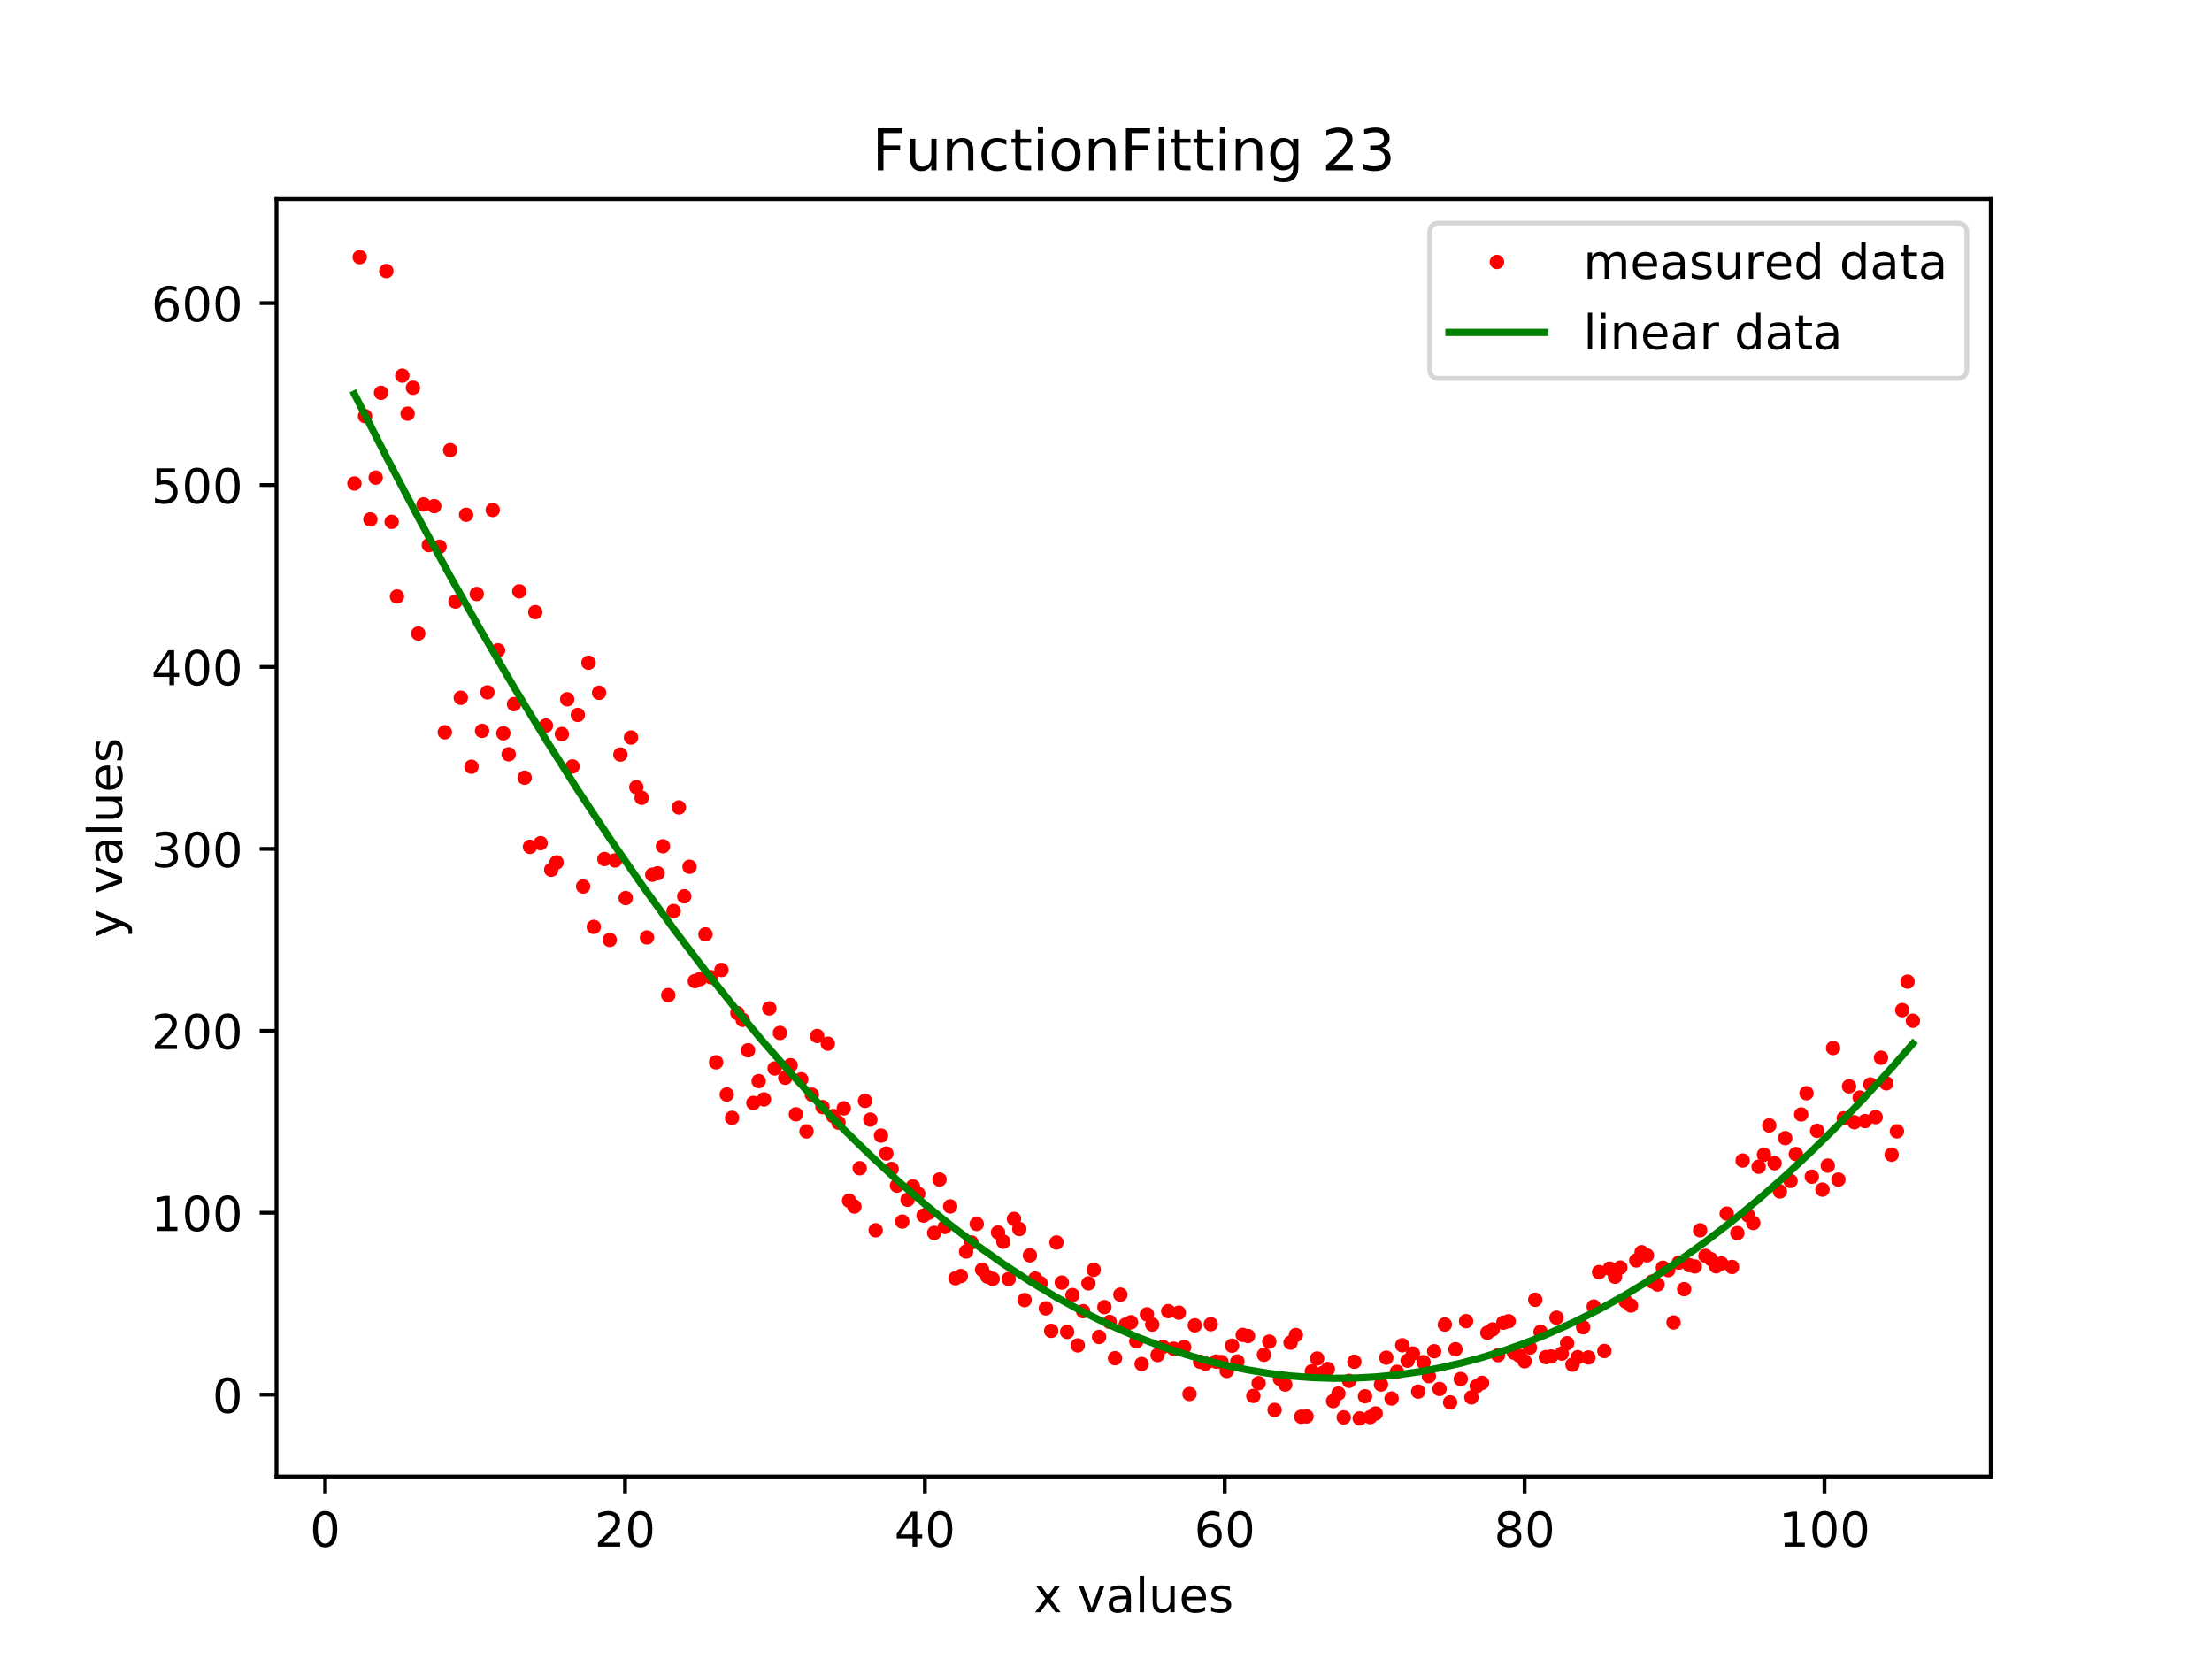<?xml version="1.0" encoding="utf-8" standalone="no"?>
<!DOCTYPE svg PUBLIC "-//W3C//DTD SVG 1.1//EN"
  "http://www.w3.org/Graphics/SVG/1.1/DTD/svg11.dtd">
<!-- Created with matplotlib (https://matplotlib.org/) -->
<svg height="345.6pt" version="1.1" viewBox="0 0 460.8 345.6" width="460.8pt" xmlns="http://www.w3.org/2000/svg" xmlns:xlink="http://www.w3.org/1999/xlink">
 <defs>
  <style type="text/css">
*{stroke-linecap:butt;stroke-linejoin:round;}
  </style>
 </defs>
 <g id="figure_1">
  <g id="patch_1">
   <path d="M 0 345.6 
L 460.8 345.6 
L 460.8 0 
L 0 0 
z
" style="fill:#ffffff;"/>
  </g>
  <g id="axes_1">
   <g id="patch_2">
    <path d="M 57.6 307.584 
L 414.72 307.584 
L 414.72 41.472 
L 57.6 41.472 
z
" style="fill:#ffffff;"/>
   </g>
   <g id="matplotlib.axis_1">
    <g id="xtick_1">
     <g id="line2d_1">
      <defs>
       <path d="M 0 0 
L 0 3.5 
" id="mcb9272c4cd" style="stroke:#000000;stroke-width:0.8;"/>
      </defs>
      <g>
       <use style="stroke:#000000;stroke-width:0.8;" x="67.736" xlink:href="#mcb9272c4cd" y="307.584"/>
      </g>
     </g>
     <g id="text_1">
      <!-- 0 -->
      <defs>
       <path d="M 31.781 66.406 
Q 24.172 66.406 20.328 58.906 
Q 16.5 51.422 16.5 36.375 
Q 16.5 21.391 20.328 13.891 
Q 24.172 6.391 31.781 6.391 
Q 39.453 6.391 43.281 13.891 
Q 47.125 21.391 47.125 36.375 
Q 47.125 51.422 43.281 58.906 
Q 39.453 66.406 31.781 66.406 
z
M 31.781 74.219 
Q 44.047 74.219 50.516 64.516 
Q 56.984 54.828 56.984 36.375 
Q 56.984 17.969 50.516 8.266 
Q 44.047 -1.422 31.781 -1.422 
Q 19.531 -1.422 13.062 8.266 
Q 6.594 17.969 6.594 36.375 
Q 6.594 54.828 13.062 64.516 
Q 19.531 74.219 31.781 74.219 
z
" id="DejaVuSans-48"/>
      </defs>
      <g transform="translate(64.555 322.182)scale(0.1 -0.1)">
       <use xlink:href="#DejaVuSans-48"/>
      </g>
     </g>
    </g>
    <g id="xtick_2">
     <g id="line2d_2">
      <g>
       <use style="stroke:#000000;stroke-width:0.8;" x="130.204" xlink:href="#mcb9272c4cd" y="307.584"/>
      </g>
     </g>
     <g id="text_2">
      <!-- 20 -->
      <defs>
       <path d="M 19.188 8.297 
L 53.609 8.297 
L 53.609 0 
L 7.328 0 
L 7.328 8.297 
Q 12.938 14.109 22.625 23.891 
Q 32.328 33.688 34.812 36.531 
Q 39.547 41.844 41.422 45.531 
Q 43.312 49.219 43.312 52.781 
Q 43.312 58.594 39.234 62.25 
Q 35.156 65.922 28.609 65.922 
Q 23.969 65.922 18.812 64.312 
Q 13.672 62.703 7.812 59.422 
L 7.812 69.391 
Q 13.766 71.781 18.938 73 
Q 24.125 74.219 28.422 74.219 
Q 39.75 74.219 46.484 68.547 
Q 53.219 62.891 53.219 53.422 
Q 53.219 48.922 51.531 44.891 
Q 49.859 40.875 45.406 35.406 
Q 44.188 33.984 37.641 27.219 
Q 31.109 20.453 19.188 8.297 
z
" id="DejaVuSans-50"/>
      </defs>
      <g transform="translate(123.841 322.182)scale(0.1 -0.1)">
       <use xlink:href="#DejaVuSans-50"/>
       <use x="63.623" xlink:href="#DejaVuSans-48"/>
      </g>
     </g>
    </g>
    <g id="xtick_3">
     <g id="line2d_3">
      <g>
       <use style="stroke:#000000;stroke-width:0.8;" x="192.671" xlink:href="#mcb9272c4cd" y="307.584"/>
      </g>
     </g>
     <g id="text_3">
      <!-- 40 -->
      <defs>
       <path d="M 37.797 64.312 
L 12.891 25.391 
L 37.797 25.391 
z
M 35.203 72.906 
L 47.609 72.906 
L 47.609 25.391 
L 58.016 25.391 
L 58.016 17.188 
L 47.609 17.188 
L 47.609 0 
L 37.797 0 
L 37.797 17.188 
L 4.891 17.188 
L 4.891 26.703 
z
" id="DejaVuSans-52"/>
      </defs>
      <g transform="translate(186.309 322.182)scale(0.1 -0.1)">
       <use xlink:href="#DejaVuSans-52"/>
       <use x="63.623" xlink:href="#DejaVuSans-48"/>
      </g>
     </g>
    </g>
    <g id="xtick_4">
     <g id="line2d_4">
      <g>
       <use style="stroke:#000000;stroke-width:0.8;" x="255.138" xlink:href="#mcb9272c4cd" y="307.584"/>
      </g>
     </g>
     <g id="text_4">
      <!-- 60 -->
      <defs>
       <path d="M 33.016 40.375 
Q 26.375 40.375 22.484 35.828 
Q 18.609 31.297 18.609 23.391 
Q 18.609 15.531 22.484 10.953 
Q 26.375 6.391 33.016 6.391 
Q 39.656 6.391 43.531 10.953 
Q 47.406 15.531 47.406 23.391 
Q 47.406 31.297 43.531 35.828 
Q 39.656 40.375 33.016 40.375 
z
M 52.594 71.297 
L 52.594 62.312 
Q 48.875 64.062 45.094 64.984 
Q 41.312 65.922 37.594 65.922 
Q 27.828 65.922 22.672 59.328 
Q 17.531 52.734 16.797 39.406 
Q 19.672 43.656 24.016 45.922 
Q 28.375 48.188 33.594 48.188 
Q 44.578 48.188 50.953 41.516 
Q 57.328 34.859 57.328 23.391 
Q 57.328 12.156 50.688 5.359 
Q 44.047 -1.422 33.016 -1.422 
Q 20.359 -1.422 13.672 8.266 
Q 6.984 17.969 6.984 36.375 
Q 6.984 53.656 15.188 63.938 
Q 23.391 74.219 37.203 74.219 
Q 40.922 74.219 44.703 73.484 
Q 48.484 72.75 52.594 71.297 
z
" id="DejaVuSans-54"/>
      </defs>
      <g transform="translate(248.776 322.182)scale(0.1 -0.1)">
       <use xlink:href="#DejaVuSans-54"/>
       <use x="63.623" xlink:href="#DejaVuSans-48"/>
      </g>
     </g>
    </g>
    <g id="xtick_5">
     <g id="line2d_5">
      <g>
       <use style="stroke:#000000;stroke-width:0.8;" x="317.606" xlink:href="#mcb9272c4cd" y="307.584"/>
      </g>
     </g>
     <g id="text_5">
      <!-- 80 -->
      <defs>
       <path d="M 31.781 34.625 
Q 24.75 34.625 20.719 30.859 
Q 16.703 27.094 16.703 20.516 
Q 16.703 13.922 20.719 10.156 
Q 24.75 6.391 31.781 6.391 
Q 38.812 6.391 42.859 10.172 
Q 46.922 13.969 46.922 20.516 
Q 46.922 27.094 42.891 30.859 
Q 38.875 34.625 31.781 34.625 
z
M 21.922 38.812 
Q 15.578 40.375 12.031 44.719 
Q 8.5 49.078 8.5 55.328 
Q 8.5 64.062 14.719 69.141 
Q 20.953 74.219 31.781 74.219 
Q 42.672 74.219 48.875 69.141 
Q 55.078 64.062 55.078 55.328 
Q 55.078 49.078 51.531 44.719 
Q 48 40.375 41.703 38.812 
Q 48.828 37.156 52.797 32.312 
Q 56.781 27.484 56.781 20.516 
Q 56.781 9.906 50.312 4.234 
Q 43.844 -1.422 31.781 -1.422 
Q 19.734 -1.422 13.25 4.234 
Q 6.781 9.906 6.781 20.516 
Q 6.781 27.484 10.781 32.312 
Q 14.797 37.156 21.922 38.812 
z
M 18.312 54.391 
Q 18.312 48.734 21.844 45.562 
Q 25.391 42.391 31.781 42.391 
Q 38.141 42.391 41.719 45.562 
Q 45.312 48.734 45.312 54.391 
Q 45.312 60.062 41.719 63.234 
Q 38.141 66.406 31.781 66.406 
Q 25.391 66.406 21.844 63.234 
Q 18.312 60.062 18.312 54.391 
z
" id="DejaVuSans-56"/>
      </defs>
      <g transform="translate(311.243 322.182)scale(0.1 -0.1)">
       <use xlink:href="#DejaVuSans-56"/>
       <use x="63.623" xlink:href="#DejaVuSans-48"/>
      </g>
     </g>
    </g>
    <g id="xtick_6">
     <g id="line2d_6">
      <g>
       <use style="stroke:#000000;stroke-width:0.8;" x="380.073" xlink:href="#mcb9272c4cd" y="307.584"/>
      </g>
     </g>
     <g id="text_6">
      <!-- 100 -->
      <defs>
       <path d="M 12.406 8.297 
L 28.516 8.297 
L 28.516 63.922 
L 10.984 60.406 
L 10.984 69.391 
L 28.422 72.906 
L 38.281 72.906 
L 38.281 8.297 
L 54.391 8.297 
L 54.391 0 
L 12.406 0 
z
" id="DejaVuSans-49"/>
      </defs>
      <g transform="translate(370.53 322.182)scale(0.1 -0.1)">
       <use xlink:href="#DejaVuSans-49"/>
       <use x="63.623" xlink:href="#DejaVuSans-48"/>
       <use x="127.246" xlink:href="#DejaVuSans-48"/>
      </g>
     </g>
    </g>
    <g id="text_7">
     <!-- x values -->
     <defs>
      <path d="M 54.891 54.688 
L 35.109 28.078 
L 55.906 0 
L 45.312 0 
L 29.391 21.484 
L 13.484 0 
L 2.875 0 
L 24.125 28.609 
L 4.688 54.688 
L 15.281 54.688 
L 29.781 35.203 
L 44.281 54.688 
z
" id="DejaVuSans-120"/>
      <path id="DejaVuSans-32"/>
      <path d="M 2.984 54.688 
L 12.5 54.688 
L 29.594 8.797 
L 46.688 54.688 
L 56.203 54.688 
L 35.688 0 
L 23.484 0 
z
" id="DejaVuSans-118"/>
      <path d="M 34.281 27.484 
Q 23.391 27.484 19.188 25 
Q 14.984 22.516 14.984 16.5 
Q 14.984 11.719 18.141 8.906 
Q 21.297 6.109 26.703 6.109 
Q 34.188 6.109 38.703 11.406 
Q 43.219 16.703 43.219 25.484 
L 43.219 27.484 
z
M 52.203 31.203 
L 52.203 0 
L 43.219 0 
L 43.219 8.297 
Q 40.141 3.328 35.547 0.953 
Q 30.953 -1.422 24.312 -1.422 
Q 15.922 -1.422 10.953 3.297 
Q 6 8.016 6 15.922 
Q 6 25.141 12.172 29.828 
Q 18.359 34.516 30.609 34.516 
L 43.219 34.516 
L 43.219 35.406 
Q 43.219 41.609 39.141 45 
Q 35.062 48.391 27.688 48.391 
Q 23 48.391 18.547 47.266 
Q 14.109 46.141 10.016 43.891 
L 10.016 52.203 
Q 14.938 54.109 19.578 55.047 
Q 24.219 56 28.609 56 
Q 40.484 56 46.344 49.844 
Q 52.203 43.703 52.203 31.203 
z
" id="DejaVuSans-97"/>
      <path d="M 9.422 75.984 
L 18.406 75.984 
L 18.406 0 
L 9.422 0 
z
" id="DejaVuSans-108"/>
      <path d="M 8.5 21.578 
L 8.5 54.688 
L 17.484 54.688 
L 17.484 21.922 
Q 17.484 14.156 20.5 10.266 
Q 23.531 6.391 29.594 6.391 
Q 36.859 6.391 41.078 11.031 
Q 45.312 15.672 45.312 23.688 
L 45.312 54.688 
L 54.297 54.688 
L 54.297 0 
L 45.312 0 
L 45.312 8.406 
Q 42.047 3.422 37.719 1 
Q 33.406 -1.422 27.688 -1.422 
Q 18.266 -1.422 13.375 4.438 
Q 8.5 10.297 8.5 21.578 
z
M 31.109 56 
z
" id="DejaVuSans-117"/>
      <path d="M 56.203 29.594 
L 56.203 25.203 
L 14.891 25.203 
Q 15.484 15.922 20.484 11.062 
Q 25.484 6.203 34.422 6.203 
Q 39.594 6.203 44.453 7.469 
Q 49.312 8.734 54.109 11.281 
L 54.109 2.781 
Q 49.266 0.734 44.188 -0.344 
Q 39.109 -1.422 33.891 -1.422 
Q 20.797 -1.422 13.156 6.188 
Q 5.516 13.812 5.516 26.812 
Q 5.516 40.234 12.766 48.109 
Q 20.016 56 32.328 56 
Q 43.359 56 49.781 48.891 
Q 56.203 41.797 56.203 29.594 
z
M 47.219 32.234 
Q 47.125 39.594 43.094 43.984 
Q 39.062 48.391 32.422 48.391 
Q 24.906 48.391 20.391 44.141 
Q 15.875 39.891 15.188 32.172 
z
" id="DejaVuSans-101"/>
      <path d="M 44.281 53.078 
L 44.281 44.578 
Q 40.484 46.531 36.375 47.5 
Q 32.281 48.484 27.875 48.484 
Q 21.188 48.484 17.844 46.438 
Q 14.5 44.391 14.5 40.281 
Q 14.5 37.156 16.891 35.375 
Q 19.281 33.594 26.516 31.984 
L 29.594 31.297 
Q 39.156 29.25 43.188 25.516 
Q 47.219 21.781 47.219 15.094 
Q 47.219 7.469 41.188 3.016 
Q 35.156 -1.422 24.609 -1.422 
Q 20.219 -1.422 15.453 -0.562 
Q 10.688 0.297 5.422 2 
L 5.422 11.281 
Q 10.406 8.688 15.234 7.391 
Q 20.062 6.109 24.812 6.109 
Q 31.156 6.109 34.562 8.281 
Q 37.984 10.453 37.984 14.406 
Q 37.984 18.062 35.516 20.016 
Q 33.062 21.969 24.703 23.781 
L 21.578 24.516 
Q 13.234 26.266 9.516 29.906 
Q 5.812 33.547 5.812 39.891 
Q 5.812 47.609 11.281 51.797 
Q 16.75 56 26.812 56 
Q 31.781 56 36.172 55.266 
Q 40.578 54.547 44.281 53.078 
z
" id="DejaVuSans-115"/>
     </defs>
     <g transform="translate(215.349 335.861)scale(0.1 -0.1)">
      <use xlink:href="#DejaVuSans-120"/>
      <use x="59.18" xlink:href="#DejaVuSans-32"/>
      <use x="90.967" xlink:href="#DejaVuSans-118"/>
      <use x="150.146" xlink:href="#DejaVuSans-97"/>
      <use x="211.426" xlink:href="#DejaVuSans-108"/>
      <use x="239.209" xlink:href="#DejaVuSans-117"/>
      <use x="302.588" xlink:href="#DejaVuSans-101"/>
      <use x="364.111" xlink:href="#DejaVuSans-115"/>
     </g>
    </g>
   </g>
   <g id="matplotlib.axis_2">
    <g id="ytick_1">
     <g id="line2d_7">
      <defs>
       <path d="M 0 0 
L -3.5 0 
" id="me1c6d7e534" style="stroke:#000000;stroke-width:0.8;"/>
      </defs>
      <g>
       <use style="stroke:#000000;stroke-width:0.8;" x="57.6" xlink:href="#me1c6d7e534" y="290.532"/>
      </g>
     </g>
     <g id="text_8">
      <!-- 0 -->
      <g transform="translate(44.237 294.331)scale(0.1 -0.1)">
       <use xlink:href="#DejaVuSans-48"/>
      </g>
     </g>
    </g>
    <g id="ytick_2">
     <g id="line2d_8">
      <g>
       <use style="stroke:#000000;stroke-width:0.8;" x="57.6" xlink:href="#me1c6d7e534" y="252.634"/>
      </g>
     </g>
     <g id="text_9">
      <!-- 100 -->
      <g transform="translate(31.512 256.433)scale(0.1 -0.1)">
       <use xlink:href="#DejaVuSans-49"/>
       <use x="63.623" xlink:href="#DejaVuSans-48"/>
       <use x="127.246" xlink:href="#DejaVuSans-48"/>
      </g>
     </g>
    </g>
    <g id="ytick_3">
     <g id="line2d_9">
      <g>
       <use style="stroke:#000000;stroke-width:0.8;" x="57.6" xlink:href="#me1c6d7e534" y="214.735"/>
      </g>
     </g>
     <g id="text_10">
      <!-- 200 -->
      <g transform="translate(31.512 218.534)scale(0.1 -0.1)">
       <use xlink:href="#DejaVuSans-50"/>
       <use x="63.623" xlink:href="#DejaVuSans-48"/>
       <use x="127.246" xlink:href="#DejaVuSans-48"/>
      </g>
     </g>
    </g>
    <g id="ytick_4">
     <g id="line2d_10">
      <g>
       <use style="stroke:#000000;stroke-width:0.8;" x="57.6" xlink:href="#me1c6d7e534" y="176.837"/>
      </g>
     </g>
     <g id="text_11">
      <!-- 300 -->
      <defs>
       <path d="M 40.578 39.312 
Q 47.656 37.797 51.625 33 
Q 55.609 28.219 55.609 21.188 
Q 55.609 10.406 48.188 4.484 
Q 40.766 -1.422 27.094 -1.422 
Q 22.516 -1.422 17.656 -0.516 
Q 12.797 0.391 7.625 2.203 
L 7.625 11.719 
Q 11.719 9.328 16.594 8.109 
Q 21.484 6.891 26.812 6.891 
Q 36.078 6.891 40.938 10.547 
Q 45.797 14.203 45.797 21.188 
Q 45.797 27.641 41.281 31.266 
Q 36.766 34.906 28.719 34.906 
L 20.219 34.906 
L 20.219 43.016 
L 29.109 43.016 
Q 36.375 43.016 40.234 45.922 
Q 44.094 48.828 44.094 54.297 
Q 44.094 59.906 40.109 62.906 
Q 36.141 65.922 28.719 65.922 
Q 24.656 65.922 20.016 65.031 
Q 15.375 64.156 9.812 62.312 
L 9.812 71.094 
Q 15.438 72.656 20.344 73.438 
Q 25.25 74.219 29.594 74.219 
Q 40.828 74.219 47.359 69.109 
Q 53.906 64.016 53.906 55.328 
Q 53.906 49.266 50.438 45.094 
Q 46.969 40.922 40.578 39.312 
z
" id="DejaVuSans-51"/>
      </defs>
      <g transform="translate(31.512 180.636)scale(0.1 -0.1)">
       <use xlink:href="#DejaVuSans-51"/>
       <use x="63.623" xlink:href="#DejaVuSans-48"/>
       <use x="127.246" xlink:href="#DejaVuSans-48"/>
      </g>
     </g>
    </g>
    <g id="ytick_5">
     <g id="line2d_11">
      <g>
       <use style="stroke:#000000;stroke-width:0.8;" x="57.6" xlink:href="#me1c6d7e534" y="138.939"/>
      </g>
     </g>
     <g id="text_12">
      <!-- 400 -->
      <g transform="translate(31.512 142.738)scale(0.1 -0.1)">
       <use xlink:href="#DejaVuSans-52"/>
       <use x="63.623" xlink:href="#DejaVuSans-48"/>
       <use x="127.246" xlink:href="#DejaVuSans-48"/>
      </g>
     </g>
    </g>
    <g id="ytick_6">
     <g id="line2d_12">
      <g>
       <use style="stroke:#000000;stroke-width:0.8;" x="57.6" xlink:href="#me1c6d7e534" y="101.04"/>
      </g>
     </g>
     <g id="text_13">
      <!-- 500 -->
      <defs>
       <path d="M 10.797 72.906 
L 49.516 72.906 
L 49.516 64.594 
L 19.828 64.594 
L 19.828 46.734 
Q 21.969 47.469 24.109 47.828 
Q 26.266 48.188 28.422 48.188 
Q 40.625 48.188 47.75 41.5 
Q 54.891 34.812 54.891 23.391 
Q 54.891 11.625 47.562 5.094 
Q 40.234 -1.422 26.906 -1.422 
Q 22.312 -1.422 17.547 -0.641 
Q 12.797 0.141 7.719 1.703 
L 7.719 11.625 
Q 12.109 9.234 16.797 8.062 
Q 21.484 6.891 26.703 6.891 
Q 35.156 6.891 40.078 11.328 
Q 45.016 15.766 45.016 23.391 
Q 45.016 31 40.078 35.438 
Q 35.156 39.891 26.703 39.891 
Q 22.75 39.891 18.812 39.016 
Q 14.891 38.141 10.797 36.281 
z
" id="DejaVuSans-53"/>
      </defs>
      <g transform="translate(31.512 104.84)scale(0.1 -0.1)">
       <use xlink:href="#DejaVuSans-53"/>
       <use x="63.623" xlink:href="#DejaVuSans-48"/>
       <use x="127.246" xlink:href="#DejaVuSans-48"/>
      </g>
     </g>
    </g>
    <g id="ytick_7">
     <g id="line2d_13">
      <g>
       <use style="stroke:#000000;stroke-width:0.8;" x="57.6" xlink:href="#me1c6d7e534" y="63.142"/>
      </g>
     </g>
     <g id="text_14">
      <!-- 600 -->
      <g transform="translate(31.512 66.941)scale(0.1 -0.1)">
       <use xlink:href="#DejaVuSans-54"/>
       <use x="63.623" xlink:href="#DejaVuSans-48"/>
       <use x="127.246" xlink:href="#DejaVuSans-48"/>
      </g>
     </g>
    </g>
    <g id="text_15">
     <!-- y values -->
     <defs>
      <path d="M 32.172 -5.078 
Q 28.375 -14.844 24.75 -17.812 
Q 21.141 -20.797 15.094 -20.797 
L 7.906 -20.797 
L 7.906 -13.281 
L 13.188 -13.281 
Q 16.891 -13.281 18.938 -11.516 
Q 21 -9.766 23.484 -3.219 
L 25.094 0.875 
L 2.984 54.688 
L 12.5 54.688 
L 29.594 11.922 
L 46.688 54.688 
L 56.203 54.688 
z
" id="DejaVuSans-121"/>
     </defs>
     <g transform="translate(25.433 195.339)rotate(-90)scale(0.1 -0.1)">
      <use xlink:href="#DejaVuSans-121"/>
      <use x="59.18" xlink:href="#DejaVuSans-32"/>
      <use x="90.967" xlink:href="#DejaVuSans-118"/>
      <use x="150.146" xlink:href="#DejaVuSans-97"/>
      <use x="211.426" xlink:href="#DejaVuSans-108"/>
      <use x="239.209" xlink:href="#DejaVuSans-117"/>
      <use x="302.588" xlink:href="#DejaVuSans-101"/>
      <use x="364.111" xlink:href="#DejaVuSans-115"/>
     </g>
    </g>
   </g>
   <g id="line2d_14">
    <defs>
     <path d="M 0 1 
C 0.265 1 0.52 0.895 0.707 0.707 
C 0.895 0.52 1 0.265 1 0 
C 1 -0.265 0.895 -0.52 0.707 -0.707 
C 0.52 -0.895 0.265 -1 0 -1 
C -0.265 -1 -0.52 -0.895 -0.707 -0.707 
C -0.895 -0.52 -1 -0.265 -1 0 
C -1 0.265 -0.895 0.52 -0.707 0.707 
C -0.52 0.895 -0.265 1 0 1 
z
" id="m1f29a9b563" style="stroke:#ff0000;"/>
    </defs>
    <g clip-path="url(#p9f357fd3cd)">
     <use style="fill:#ff0000;stroke:#ff0000;" x="73.833" xlink:href="#m1f29a9b563" y="100.72"/>
     <use style="fill:#ff0000;stroke:#ff0000;" x="74.941" xlink:href="#m1f29a9b563" y="53.568"/>
     <use style="fill:#ff0000;stroke:#ff0000;" x="76.049" xlink:href="#m1f29a9b563" y="86.687"/>
     <use style="fill:#ff0000;stroke:#ff0000;" x="77.157" xlink:href="#m1f29a9b563" y="108.206"/>
     <use style="fill:#ff0000;stroke:#ff0000;" x="78.265" xlink:href="#m1f29a9b563" y="99.494"/>
     <use style="fill:#ff0000;stroke:#ff0000;" x="79.373" xlink:href="#m1f29a9b563" y="81.817"/>
     <use style="fill:#ff0000;stroke:#ff0000;" x="80.481" xlink:href="#m1f29a9b563" y="56.472"/>
     <use style="fill:#ff0000;stroke:#ff0000;" x="81.589" xlink:href="#m1f29a9b563" y="108.707"/>
     <use style="fill:#ff0000;stroke:#ff0000;" x="82.697" xlink:href="#m1f29a9b563" y="124.253"/>
     <use style="fill:#ff0000;stroke:#ff0000;" x="83.805" xlink:href="#m1f29a9b563" y="78.248"/>
     <use style="fill:#ff0000;stroke:#ff0000;" x="84.913" xlink:href="#m1f29a9b563" y="86.167"/>
     <use style="fill:#ff0000;stroke:#ff0000;" x="86.021" xlink:href="#m1f29a9b563" y="80.776"/>
     <use style="fill:#ff0000;stroke:#ff0000;" x="87.129" xlink:href="#m1f29a9b563" y="131.975"/>
     <use style="fill:#ff0000;stroke:#ff0000;" x="88.237" xlink:href="#m1f29a9b563" y="105.073"/>
     <use style="fill:#ff0000;stroke:#ff0000;" x="89.345" xlink:href="#m1f29a9b563" y="113.559"/>
     <use style="fill:#ff0000;stroke:#ff0000;" x="90.453" xlink:href="#m1f29a9b563" y="105.446"/>
     <use style="fill:#ff0000;stroke:#ff0000;" x="91.561" xlink:href="#m1f29a9b563" y="113.916"/>
     <use style="fill:#ff0000;stroke:#ff0000;" x="92.669" xlink:href="#m1f29a9b563" y="152.545"/>
     <use style="fill:#ff0000;stroke:#ff0000;" x="93.777" xlink:href="#m1f29a9b563" y="93.772"/>
     <use style="fill:#ff0000;stroke:#ff0000;" x="94.885" xlink:href="#m1f29a9b563" y="125.314"/>
     <use style="fill:#ff0000;stroke:#ff0000;" x="95.993" xlink:href="#m1f29a9b563" y="145.358"/>
     <use style="fill:#ff0000;stroke:#ff0000;" x="97.101" xlink:href="#m1f29a9b563" y="107.227"/>
     <use style="fill:#ff0000;stroke:#ff0000;" x="98.21" xlink:href="#m1f29a9b563" y="159.724"/>
     <use style="fill:#ff0000;stroke:#ff0000;" x="99.318" xlink:href="#m1f29a9b563" y="123.735"/>
     <use style="fill:#ff0000;stroke:#ff0000;" x="100.426" xlink:href="#m1f29a9b563" y="152.254"/>
     <use style="fill:#ff0000;stroke:#ff0000;" x="101.534" xlink:href="#m1f29a9b563" y="144.231"/>
     <use style="fill:#ff0000;stroke:#ff0000;" x="102.642" xlink:href="#m1f29a9b563" y="106.24"/>
     <use style="fill:#ff0000;stroke:#ff0000;" x="103.75" xlink:href="#m1f29a9b563" y="135.49"/>
     <use style="fill:#ff0000;stroke:#ff0000;" x="104.858" xlink:href="#m1f29a9b563" y="152.764"/>
     <use style="fill:#ff0000;stroke:#ff0000;" x="105.966" xlink:href="#m1f29a9b563" y="157.137"/>
     <use style="fill:#ff0000;stroke:#ff0000;" x="107.074" xlink:href="#m1f29a9b563" y="146.691"/>
     <use style="fill:#ff0000;stroke:#ff0000;" x="108.182" xlink:href="#m1f29a9b563" y="123.188"/>
     <use style="fill:#ff0000;stroke:#ff0000;" x="109.29" xlink:href="#m1f29a9b563" y="162.009"/>
     <use style="fill:#ff0000;stroke:#ff0000;" x="110.398" xlink:href="#m1f29a9b563" y="176.407"/>
     <use style="fill:#ff0000;stroke:#ff0000;" x="111.506" xlink:href="#m1f29a9b563" y="127.521"/>
     <use style="fill:#ff0000;stroke:#ff0000;" x="112.614" xlink:href="#m1f29a9b563" y="175.65"/>
     <use style="fill:#ff0000;stroke:#ff0000;" x="113.722" xlink:href="#m1f29a9b563" y="151.158"/>
     <use style="fill:#ff0000;stroke:#ff0000;" x="114.83" xlink:href="#m1f29a9b563" y="181.187"/>
     <use style="fill:#ff0000;stroke:#ff0000;" x="115.938" xlink:href="#m1f29a9b563" y="179.663"/>
     <use style="fill:#ff0000;stroke:#ff0000;" x="117.046" xlink:href="#m1f29a9b563" y="152.919"/>
     <use style="fill:#ff0000;stroke:#ff0000;" x="118.154" xlink:href="#m1f29a9b563" y="145.676"/>
     <use style="fill:#ff0000;stroke:#ff0000;" x="119.262" xlink:href="#m1f29a9b563" y="159.663"/>
     <use style="fill:#ff0000;stroke:#ff0000;" x="120.37" xlink:href="#m1f29a9b563" y="148.932"/>
     <use style="fill:#ff0000;stroke:#ff0000;" x="121.478" xlink:href="#m1f29a9b563" y="184.666"/>
     <use style="fill:#ff0000;stroke:#ff0000;" x="122.586" xlink:href="#m1f29a9b563" y="138.061"/>
     <use style="fill:#ff0000;stroke:#ff0000;" x="123.694" xlink:href="#m1f29a9b563" y="193.08"/>
     <use style="fill:#ff0000;stroke:#ff0000;" x="124.802" xlink:href="#m1f29a9b563" y="144.317"/>
     <use style="fill:#ff0000;stroke:#ff0000;" x="125.91" xlink:href="#m1f29a9b563" y="178.95"/>
     <use style="fill:#ff0000;stroke:#ff0000;" x="127.018" xlink:href="#m1f29a9b563" y="195.806"/>
     <use style="fill:#ff0000;stroke:#ff0000;" x="128.126" xlink:href="#m1f29a9b563" y="179.244"/>
     <use style="fill:#ff0000;stroke:#ff0000;" x="129.235" xlink:href="#m1f29a9b563" y="157.186"/>
     <use style="fill:#ff0000;stroke:#ff0000;" x="130.343" xlink:href="#m1f29a9b563" y="187.083"/>
     <use style="fill:#ff0000;stroke:#ff0000;" x="131.451" xlink:href="#m1f29a9b563" y="153.642"/>
     <use style="fill:#ff0000;stroke:#ff0000;" x="132.559" xlink:href="#m1f29a9b563" y="163.989"/>
     <use style="fill:#ff0000;stroke:#ff0000;" x="133.667" xlink:href="#m1f29a9b563" y="166.19"/>
     <use style="fill:#ff0000;stroke:#ff0000;" x="134.775" xlink:href="#m1f29a9b563" y="195.286"/>
     <use style="fill:#ff0000;stroke:#ff0000;" x="135.883" xlink:href="#m1f29a9b563" y="182.218"/>
     <use style="fill:#ff0000;stroke:#ff0000;" x="136.991" xlink:href="#m1f29a9b563" y="181.918"/>
     <use style="fill:#ff0000;stroke:#ff0000;" x="138.099" xlink:href="#m1f29a9b563" y="176.297"/>
     <use style="fill:#ff0000;stroke:#ff0000;" x="139.207" xlink:href="#m1f29a9b563" y="207.311"/>
     <use style="fill:#ff0000;stroke:#ff0000;" x="140.315" xlink:href="#m1f29a9b563" y="189.786"/>
     <use style="fill:#ff0000;stroke:#ff0000;" x="141.423" xlink:href="#m1f29a9b563" y="168.206"/>
     <use style="fill:#ff0000;stroke:#ff0000;" x="142.531" xlink:href="#m1f29a9b563" y="186.724"/>
     <use style="fill:#ff0000;stroke:#ff0000;" x="143.639" xlink:href="#m1f29a9b563" y="180.558"/>
     <use style="fill:#ff0000;stroke:#ff0000;" x="144.747" xlink:href="#m1f29a9b563" y="204.381"/>
     <use style="fill:#ff0000;stroke:#ff0000;" x="145.855" xlink:href="#m1f29a9b563" y="203.945"/>
     <use style="fill:#ff0000;stroke:#ff0000;" x="146.963" xlink:href="#m1f29a9b563" y="194.64"/>
     <use style="fill:#ff0000;stroke:#ff0000;" x="148.071" xlink:href="#m1f29a9b563" y="203.57"/>
     <use style="fill:#ff0000;stroke:#ff0000;" x="149.179" xlink:href="#m1f29a9b563" y="221.304"/>
     <use style="fill:#ff0000;stroke:#ff0000;" x="150.287" xlink:href="#m1f29a9b563" y="202.067"/>
     <use style="fill:#ff0000;stroke:#ff0000;" x="151.395" xlink:href="#m1f29a9b563" y="228.013"/>
     <use style="fill:#ff0000;stroke:#ff0000;" x="152.503" xlink:href="#m1f29a9b563" y="232.863"/>
     <use style="fill:#ff0000;stroke:#ff0000;" x="153.611" xlink:href="#m1f29a9b563" y="211.04"/>
     <use style="fill:#ff0000;stroke:#ff0000;" x="154.719" xlink:href="#m1f29a9b563" y="212.452"/>
     <use style="fill:#ff0000;stroke:#ff0000;" x="155.827" xlink:href="#m1f29a9b563" y="218.796"/>
     <use style="fill:#ff0000;stroke:#ff0000;" x="156.935" xlink:href="#m1f29a9b563" y="229.765"/>
     <use style="fill:#ff0000;stroke:#ff0000;" x="158.043" xlink:href="#m1f29a9b563" y="225.218"/>
     <use style="fill:#ff0000;stroke:#ff0000;" x="159.151" xlink:href="#m1f29a9b563" y="229.028"/>
     <use style="fill:#ff0000;stroke:#ff0000;" x="160.26" xlink:href="#m1f29a9b563" y="210.074"/>
     <use style="fill:#ff0000;stroke:#ff0000;" x="161.368" xlink:href="#m1f29a9b563" y="222.58"/>
     <use style="fill:#ff0000;stroke:#ff0000;" x="162.476" xlink:href="#m1f29a9b563" y="215.178"/>
     <use style="fill:#ff0000;stroke:#ff0000;" x="163.584" xlink:href="#m1f29a9b563" y="224.519"/>
     <use style="fill:#ff0000;stroke:#ff0000;" x="164.692" xlink:href="#m1f29a9b563" y="221.908"/>
     <use style="fill:#ff0000;stroke:#ff0000;" x="165.8" xlink:href="#m1f29a9b563" y="232.129"/>
     <use style="fill:#ff0000;stroke:#ff0000;" x="166.908" xlink:href="#m1f29a9b563" y="224.84"/>
     <use style="fill:#ff0000;stroke:#ff0000;" x="168.016" xlink:href="#m1f29a9b563" y="235.684"/>
     <use style="fill:#ff0000;stroke:#ff0000;" x="169.124" xlink:href="#m1f29a9b563" y="228.045"/>
     <use style="fill:#ff0000;stroke:#ff0000;" x="170.232" xlink:href="#m1f29a9b563" y="215.818"/>
     <use style="fill:#ff0000;stroke:#ff0000;" x="171.34" xlink:href="#m1f29a9b563" y="230.622"/>
     <use style="fill:#ff0000;stroke:#ff0000;" x="172.448" xlink:href="#m1f29a9b563" y="217.417"/>
     <use style="fill:#ff0000;stroke:#ff0000;" x="173.556" xlink:href="#m1f29a9b563" y="232.49"/>
     <use style="fill:#ff0000;stroke:#ff0000;" x="174.664" xlink:href="#m1f29a9b563" y="233.865"/>
     <use style="fill:#ff0000;stroke:#ff0000;" x="175.772" xlink:href="#m1f29a9b563" y="230.892"/>
     <use style="fill:#ff0000;stroke:#ff0000;" x="176.88" xlink:href="#m1f29a9b563" y="250.126"/>
     <use style="fill:#ff0000;stroke:#ff0000;" x="177.988" xlink:href="#m1f29a9b563" y="251.343"/>
     <use style="fill:#ff0000;stroke:#ff0000;" x="179.096" xlink:href="#m1f29a9b563" y="243.363"/>
     <use style="fill:#ff0000;stroke:#ff0000;" x="180.204" xlink:href="#m1f29a9b563" y="229.335"/>
     <use style="fill:#ff0000;stroke:#ff0000;" x="181.312" xlink:href="#m1f29a9b563" y="233.236"/>
     <use style="fill:#ff0000;stroke:#ff0000;" x="182.42" xlink:href="#m1f29a9b563" y="256.288"/>
     <use style="fill:#ff0000;stroke:#ff0000;" x="183.528" xlink:href="#m1f29a9b563" y="236.564"/>
     <use style="fill:#ff0000;stroke:#ff0000;" x="184.636" xlink:href="#m1f29a9b563" y="240.302"/>
     <use style="fill:#ff0000;stroke:#ff0000;" x="185.744" xlink:href="#m1f29a9b563" y="243.51"/>
     <use style="fill:#ff0000;stroke:#ff0000;" x="186.852" xlink:href="#m1f29a9b563" y="246.985"/>
     <use style="fill:#ff0000;stroke:#ff0000;" x="187.96" xlink:href="#m1f29a9b563" y="254.473"/>
     <use style="fill:#ff0000;stroke:#ff0000;" x="189.068" xlink:href="#m1f29a9b563" y="249.931"/>
     <use style="fill:#ff0000;stroke:#ff0000;" x="190.177" xlink:href="#m1f29a9b563" y="247.146"/>
     <use style="fill:#ff0000;stroke:#ff0000;" x="191.285" xlink:href="#m1f29a9b563" y="248.69"/>
     <use style="fill:#ff0000;stroke:#ff0000;" x="192.393" xlink:href="#m1f29a9b563" y="253.224"/>
     <use style="fill:#ff0000;stroke:#ff0000;" x="193.501" xlink:href="#m1f29a9b563" y="252.611"/>
     <use style="fill:#ff0000;stroke:#ff0000;" x="194.609" xlink:href="#m1f29a9b563" y="256.838"/>
     <use style="fill:#ff0000;stroke:#ff0000;" x="195.717" xlink:href="#m1f29a9b563" y="245.724"/>
     <use style="fill:#ff0000;stroke:#ff0000;" x="196.825" xlink:href="#m1f29a9b563" y="255.587"/>
     <use style="fill:#ff0000;stroke:#ff0000;" x="197.933" xlink:href="#m1f29a9b563" y="251.316"/>
     <use style="fill:#ff0000;stroke:#ff0000;" x="199.041" xlink:href="#m1f29a9b563" y="266.288"/>
     <use style="fill:#ff0000;stroke:#ff0000;" x="200.149" xlink:href="#m1f29a9b563" y="265.83"/>
     <use style="fill:#ff0000;stroke:#ff0000;" x="201.257" xlink:href="#m1f29a9b563" y="260.717"/>
     <use style="fill:#ff0000;stroke:#ff0000;" x="202.365" xlink:href="#m1f29a9b563" y="258.829"/>
     <use style="fill:#ff0000;stroke:#ff0000;" x="203.473" xlink:href="#m1f29a9b563" y="254.973"/>
     <use style="fill:#ff0000;stroke:#ff0000;" x="204.581" xlink:href="#m1f29a9b563" y="264.516"/>
     <use style="fill:#ff0000;stroke:#ff0000;" x="205.689" xlink:href="#m1f29a9b563" y="265.944"/>
     <use style="fill:#ff0000;stroke:#ff0000;" x="206.797" xlink:href="#m1f29a9b563" y="266.415"/>
     <use style="fill:#ff0000;stroke:#ff0000;" x="207.905" xlink:href="#m1f29a9b563" y="256.738"/>
     <use style="fill:#ff0000;stroke:#ff0000;" x="209.013" xlink:href="#m1f29a9b563" y="258.665"/>
     <use style="fill:#ff0000;stroke:#ff0000;" x="210.121" xlink:href="#m1f29a9b563" y="266.44"/>
     <use style="fill:#ff0000;stroke:#ff0000;" x="211.229" xlink:href="#m1f29a9b563" y="253.918"/>
     <use style="fill:#ff0000;stroke:#ff0000;" x="212.337" xlink:href="#m1f29a9b563" y="256.026"/>
     <use style="fill:#ff0000;stroke:#ff0000;" x="213.445" xlink:href="#m1f29a9b563" y="270.832"/>
     <use style="fill:#ff0000;stroke:#ff0000;" x="214.553" xlink:href="#m1f29a9b563" y="261.518"/>
     <use style="fill:#ff0000;stroke:#ff0000;" x="215.661" xlink:href="#m1f29a9b563" y="266.364"/>
     <use style="fill:#ff0000;stroke:#ff0000;" x="216.769" xlink:href="#m1f29a9b563" y="267.335"/>
     <use style="fill:#ff0000;stroke:#ff0000;" x="217.877" xlink:href="#m1f29a9b563" y="272.56"/>
     <use style="fill:#ff0000;stroke:#ff0000;" x="218.985" xlink:href="#m1f29a9b563" y="277.24"/>
     <use style="fill:#ff0000;stroke:#ff0000;" x="220.093" xlink:href="#m1f29a9b563" y="258.837"/>
     <use style="fill:#ff0000;stroke:#ff0000;" x="221.202" xlink:href="#m1f29a9b563" y="267.189"/>
     <use style="fill:#ff0000;stroke:#ff0000;" x="222.31" xlink:href="#m1f29a9b563" y="277.455"/>
     <use style="fill:#ff0000;stroke:#ff0000;" x="223.418" xlink:href="#m1f29a9b563" y="269.789"/>
     <use style="fill:#ff0000;stroke:#ff0000;" x="224.526" xlink:href="#m1f29a9b563" y="280.275"/>
     <use style="fill:#ff0000;stroke:#ff0000;" x="225.634" xlink:href="#m1f29a9b563" y="273.15"/>
     <use style="fill:#ff0000;stroke:#ff0000;" x="226.742" xlink:href="#m1f29a9b563" y="267.352"/>
     <use style="fill:#ff0000;stroke:#ff0000;" x="227.85" xlink:href="#m1f29a9b563" y="264.527"/>
     <use style="fill:#ff0000;stroke:#ff0000;" x="228.958" xlink:href="#m1f29a9b563" y="278.514"/>
     <use style="fill:#ff0000;stroke:#ff0000;" x="230.066" xlink:href="#m1f29a9b563" y="272.297"/>
     <use style="fill:#ff0000;stroke:#ff0000;" x="231.174" xlink:href="#m1f29a9b563" y="275.381"/>
     <use style="fill:#ff0000;stroke:#ff0000;" x="232.282" xlink:href="#m1f29a9b563" y="282.937"/>
     <use style="fill:#ff0000;stroke:#ff0000;" x="233.39" xlink:href="#m1f29a9b563" y="269.705"/>
     <use style="fill:#ff0000;stroke:#ff0000;" x="234.498" xlink:href="#m1f29a9b563" y="275.943"/>
     <use style="fill:#ff0000;stroke:#ff0000;" x="235.606" xlink:href="#m1f29a9b563" y="275.452"/>
     <use style="fill:#ff0000;stroke:#ff0000;" x="236.714" xlink:href="#m1f29a9b563" y="279.419"/>
     <use style="fill:#ff0000;stroke:#ff0000;" x="237.822" xlink:href="#m1f29a9b563" y="284.146"/>
     <use style="fill:#ff0000;stroke:#ff0000;" x="238.93" xlink:href="#m1f29a9b563" y="273.796"/>
     <use style="fill:#ff0000;stroke:#ff0000;" x="240.038" xlink:href="#m1f29a9b563" y="275.926"/>
     <use style="fill:#ff0000;stroke:#ff0000;" x="241.146" xlink:href="#m1f29a9b563" y="282.286"/>
     <use style="fill:#ff0000;stroke:#ff0000;" x="242.254" xlink:href="#m1f29a9b563" y="280.586"/>
     <use style="fill:#ff0000;stroke:#ff0000;" x="243.362" xlink:href="#m1f29a9b563" y="273.135"/>
     <use style="fill:#ff0000;stroke:#ff0000;" x="244.47" xlink:href="#m1f29a9b563" y="280.965"/>
     <use style="fill:#ff0000;stroke:#ff0000;" x="245.578" xlink:href="#m1f29a9b563" y="273.454"/>
     <use style="fill:#ff0000;stroke:#ff0000;" x="246.686" xlink:href="#m1f29a9b563" y="280.62"/>
     <use style="fill:#ff0000;stroke:#ff0000;" x="247.794" xlink:href="#m1f29a9b563" y="290.388"/>
     <use style="fill:#ff0000;stroke:#ff0000;" x="248.902" xlink:href="#m1f29a9b563" y="276.093"/>
     <use style="fill:#ff0000;stroke:#ff0000;" x="250.01" xlink:href="#m1f29a9b563" y="283.677"/>
     <use style="fill:#ff0000;stroke:#ff0000;" x="251.118" xlink:href="#m1f29a9b563" y="284.061"/>
     <use style="fill:#ff0000;stroke:#ff0000;" x="252.227" xlink:href="#m1f29a9b563" y="275.857"/>
     <use style="fill:#ff0000;stroke:#ff0000;" x="253.335" xlink:href="#m1f29a9b563" y="283.647"/>
     <use style="fill:#ff0000;stroke:#ff0000;" x="254.443" xlink:href="#m1f29a9b563" y="283.73"/>
     <use style="fill:#ff0000;stroke:#ff0000;" x="255.551" xlink:href="#m1f29a9b563" y="285.599"/>
     <use style="fill:#ff0000;stroke:#ff0000;" x="256.659" xlink:href="#m1f29a9b563" y="280.333"/>
     <use style="fill:#ff0000;stroke:#ff0000;" x="257.767" xlink:href="#m1f29a9b563" y="283.619"/>
     <use style="fill:#ff0000;stroke:#ff0000;" x="258.875" xlink:href="#m1f29a9b563" y="278.091"/>
     <use style="fill:#ff0000;stroke:#ff0000;" x="259.983" xlink:href="#m1f29a9b563" y="278.324"/>
     <use style="fill:#ff0000;stroke:#ff0000;" x="261.091" xlink:href="#m1f29a9b563" y="290.802"/>
     <use style="fill:#ff0000;stroke:#ff0000;" x="262.199" xlink:href="#m1f29a9b563" y="288.144"/>
     <use style="fill:#ff0000;stroke:#ff0000;" x="263.307" xlink:href="#m1f29a9b563" y="282.228"/>
     <use style="fill:#ff0000;stroke:#ff0000;" x="264.415" xlink:href="#m1f29a9b563" y="279.484"/>
     <use style="fill:#ff0000;stroke:#ff0000;" x="265.523" xlink:href="#m1f29a9b563" y="293.717"/>
     <use style="fill:#ff0000;stroke:#ff0000;" x="266.631" xlink:href="#m1f29a9b563" y="287.263"/>
     <use style="fill:#ff0000;stroke:#ff0000;" x="267.739" xlink:href="#m1f29a9b563" y="288.434"/>
     <use style="fill:#ff0000;stroke:#ff0000;" x="268.847" xlink:href="#m1f29a9b563" y="279.696"/>
     <use style="fill:#ff0000;stroke:#ff0000;" x="269.955" xlink:href="#m1f29a9b563" y="278.108"/>
     <use style="fill:#ff0000;stroke:#ff0000;" x="271.063" xlink:href="#m1f29a9b563" y="295.131"/>
     <use style="fill:#ff0000;stroke:#ff0000;" x="272.171" xlink:href="#m1f29a9b563" y="295.065"/>
     <use style="fill:#ff0000;stroke:#ff0000;" x="273.279" xlink:href="#m1f29a9b563" y="285.661"/>
     <use style="fill:#ff0000;stroke:#ff0000;" x="274.387" xlink:href="#m1f29a9b563" y="282.995"/>
     <use style="fill:#ff0000;stroke:#ff0000;" x="275.495" xlink:href="#m1f29a9b563" y="286.048"/>
     <use style="fill:#ff0000;stroke:#ff0000;" x="276.603" xlink:href="#m1f29a9b563" y="285.191"/>
     <use style="fill:#ff0000;stroke:#ff0000;" x="277.711" xlink:href="#m1f29a9b563" y="291.879"/>
     <use style="fill:#ff0000;stroke:#ff0000;" x="278.819" xlink:href="#m1f29a9b563" y="290.296"/>
     <use style="fill:#ff0000;stroke:#ff0000;" x="279.927" xlink:href="#m1f29a9b563" y="295.273"/>
     <use style="fill:#ff0000;stroke:#ff0000;" x="281.035" xlink:href="#m1f29a9b563" y="287.656"/>
     <use style="fill:#ff0000;stroke:#ff0000;" x="282.143" xlink:href="#m1f29a9b563" y="283.678"/>
     <use style="fill:#ff0000;stroke:#ff0000;" x="283.252" xlink:href="#m1f29a9b563" y="295.488"/>
     <use style="fill:#ff0000;stroke:#ff0000;" x="284.36" xlink:href="#m1f29a9b563" y="290.876"/>
     <use style="fill:#ff0000;stroke:#ff0000;" x="285.468" xlink:href="#m1f29a9b563" y="295.202"/>
     <use style="fill:#ff0000;stroke:#ff0000;" x="286.576" xlink:href="#m1f29a9b563" y="294.444"/>
     <use style="fill:#ff0000;stroke:#ff0000;" x="287.684" xlink:href="#m1f29a9b563" y="288.426"/>
     <use style="fill:#ff0000;stroke:#ff0000;" x="288.792" xlink:href="#m1f29a9b563" y="282.832"/>
     <use style="fill:#ff0000;stroke:#ff0000;" x="289.9" xlink:href="#m1f29a9b563" y="291.341"/>
     <use style="fill:#ff0000;stroke:#ff0000;" x="291.008" xlink:href="#m1f29a9b563" y="285.775"/>
     <use style="fill:#ff0000;stroke:#ff0000;" x="292.116" xlink:href="#m1f29a9b563" y="280.245"/>
     <use style="fill:#ff0000;stroke:#ff0000;" x="293.224" xlink:href="#m1f29a9b563" y="283.459"/>
     <use style="fill:#ff0000;stroke:#ff0000;" x="294.332" xlink:href="#m1f29a9b563" y="281.963"/>
     <use style="fill:#ff0000;stroke:#ff0000;" x="295.44" xlink:href="#m1f29a9b563" y="289.9"/>
     <use style="fill:#ff0000;stroke:#ff0000;" x="296.548" xlink:href="#m1f29a9b563" y="283.765"/>
     <use style="fill:#ff0000;stroke:#ff0000;" x="297.656" xlink:href="#m1f29a9b563" y="286.683"/>
     <use style="fill:#ff0000;stroke:#ff0000;" x="298.764" xlink:href="#m1f29a9b563" y="281.486"/>
     <use style="fill:#ff0000;stroke:#ff0000;" x="299.872" xlink:href="#m1f29a9b563" y="289.347"/>
     <use style="fill:#ff0000;stroke:#ff0000;" x="300.98" xlink:href="#m1f29a9b563" y="275.925"/>
     <use style="fill:#ff0000;stroke:#ff0000;" x="302.088" xlink:href="#m1f29a9b563" y="292.142"/>
     <use style="fill:#ff0000;stroke:#ff0000;" x="303.196" xlink:href="#m1f29a9b563" y="281.069"/>
     <use style="fill:#ff0000;stroke:#ff0000;" x="304.304" xlink:href="#m1f29a9b563" y="287.272"/>
     <use style="fill:#ff0000;stroke:#ff0000;" x="305.412" xlink:href="#m1f29a9b563" y="275.217"/>
     <use style="fill:#ff0000;stroke:#ff0000;" x="306.52" xlink:href="#m1f29a9b563" y="291.109"/>
     <use style="fill:#ff0000;stroke:#ff0000;" x="307.628" xlink:href="#m1f29a9b563" y="288.764"/>
     <use style="fill:#ff0000;stroke:#ff0000;" x="308.736" xlink:href="#m1f29a9b563" y="288.083"/>
     <use style="fill:#ff0000;stroke:#ff0000;" x="309.844" xlink:href="#m1f29a9b563" y="277.638"/>
     <use style="fill:#ff0000;stroke:#ff0000;" x="310.952" xlink:href="#m1f29a9b563" y="276.947"/>
     <use style="fill:#ff0000;stroke:#ff0000;" x="312.06" xlink:href="#m1f29a9b563" y="282.297"/>
     <use style="fill:#ff0000;stroke:#ff0000;" x="313.169" xlink:href="#m1f29a9b563" y="275.534"/>
     <use style="fill:#ff0000;stroke:#ff0000;" x="314.277" xlink:href="#m1f29a9b563" y="275.235"/>
     <use style="fill:#ff0000;stroke:#ff0000;" x="315.385" xlink:href="#m1f29a9b563" y="281.789"/>
     <use style="fill:#ff0000;stroke:#ff0000;" x="316.493" xlink:href="#m1f29a9b563" y="282.416"/>
     <use style="fill:#ff0000;stroke:#ff0000;" x="317.601" xlink:href="#m1f29a9b563" y="283.585"/>
     <use style="fill:#ff0000;stroke:#ff0000;" x="318.709" xlink:href="#m1f29a9b563" y="280.738"/>
     <use style="fill:#ff0000;stroke:#ff0000;" x="319.817" xlink:href="#m1f29a9b563" y="270.767"/>
     <use style="fill:#ff0000;stroke:#ff0000;" x="320.925" xlink:href="#m1f29a9b563" y="277.445"/>
     <use style="fill:#ff0000;stroke:#ff0000;" x="322.033" xlink:href="#m1f29a9b563" y="282.709"/>
     <use style="fill:#ff0000;stroke:#ff0000;" x="323.141" xlink:href="#m1f29a9b563" y="282.571"/>
     <use style="fill:#ff0000;stroke:#ff0000;" x="324.249" xlink:href="#m1f29a9b563" y="274.505"/>
     <use style="fill:#ff0000;stroke:#ff0000;" x="325.357" xlink:href="#m1f29a9b563" y="281.973"/>
     <use style="fill:#ff0000;stroke:#ff0000;" x="326.465" xlink:href="#m1f29a9b563" y="279.818"/>
     <use style="fill:#ff0000;stroke:#ff0000;" x="327.573" xlink:href="#m1f29a9b563" y="284.283"/>
     <use style="fill:#ff0000;stroke:#ff0000;" x="328.681" xlink:href="#m1f29a9b563" y="282.723"/>
     <use style="fill:#ff0000;stroke:#ff0000;" x="329.789" xlink:href="#m1f29a9b563" y="276.464"/>
     <use style="fill:#ff0000;stroke:#ff0000;" x="330.897" xlink:href="#m1f29a9b563" y="282.78"/>
     <use style="fill:#ff0000;stroke:#ff0000;" x="332.005" xlink:href="#m1f29a9b563" y="272.175"/>
     <use style="fill:#ff0000;stroke:#ff0000;" x="333.113" xlink:href="#m1f29a9b563" y="265.008"/>
     <use style="fill:#ff0000;stroke:#ff0000;" x="334.221" xlink:href="#m1f29a9b563" y="281.437"/>
     <use style="fill:#ff0000;stroke:#ff0000;" x="335.329" xlink:href="#m1f29a9b563" y="264.282"/>
     <use style="fill:#ff0000;stroke:#ff0000;" x="336.437" xlink:href="#m1f29a9b563" y="265.964"/>
     <use style="fill:#ff0000;stroke:#ff0000;" x="337.545" xlink:href="#m1f29a9b563" y="264.062"/>
     <use style="fill:#ff0000;stroke:#ff0000;" x="338.653" xlink:href="#m1f29a9b563" y="271.128"/>
     <use style="fill:#ff0000;stroke:#ff0000;" x="339.761" xlink:href="#m1f29a9b563" y="271.969"/>
     <use style="fill:#ff0000;stroke:#ff0000;" x="340.869" xlink:href="#m1f29a9b563" y="262.576"/>
     <use style="fill:#ff0000;stroke:#ff0000;" x="341.977" xlink:href="#m1f29a9b563" y="260.864"/>
     <use style="fill:#ff0000;stroke:#ff0000;" x="343.085" xlink:href="#m1f29a9b563" y="261.516"/>
     <use style="fill:#ff0000;stroke:#ff0000;" x="344.194" xlink:href="#m1f29a9b563" y="266.969"/>
     <use style="fill:#ff0000;stroke:#ff0000;" x="345.302" xlink:href="#m1f29a9b563" y="267.585"/>
     <use style="fill:#ff0000;stroke:#ff0000;" x="346.41" xlink:href="#m1f29a9b563" y="264.095"/>
     <use style="fill:#ff0000;stroke:#ff0000;" x="347.518" xlink:href="#m1f29a9b563" y="264.592"/>
     <use style="fill:#ff0000;stroke:#ff0000;" x="348.626" xlink:href="#m1f29a9b563" y="275.496"/>
     <use style="fill:#ff0000;stroke:#ff0000;" x="349.734" xlink:href="#m1f29a9b563" y="263.022"/>
     <use style="fill:#ff0000;stroke:#ff0000;" x="350.842" xlink:href="#m1f29a9b563" y="268.554"/>
     <use style="fill:#ff0000;stroke:#ff0000;" x="351.95" xlink:href="#m1f29a9b563" y="263.568"/>
     <use style="fill:#ff0000;stroke:#ff0000;" x="353.058" xlink:href="#m1f29a9b563" y="263.828"/>
     <use style="fill:#ff0000;stroke:#ff0000;" x="354.166" xlink:href="#m1f29a9b563" y="256.295"/>
     <use style="fill:#ff0000;stroke:#ff0000;" x="355.274" xlink:href="#m1f29a9b563" y="261.616"/>
     <use style="fill:#ff0000;stroke:#ff0000;" x="356.382" xlink:href="#m1f29a9b563" y="262.282"/>
     <use style="fill:#ff0000;stroke:#ff0000;" x="357.49" xlink:href="#m1f29a9b563" y="263.802"/>
     <use style="fill:#ff0000;stroke:#ff0000;" x="358.598" xlink:href="#m1f29a9b563" y="263.205"/>
     <use style="fill:#ff0000;stroke:#ff0000;" x="359.706" xlink:href="#m1f29a9b563" y="252.814"/>
     <use style="fill:#ff0000;stroke:#ff0000;" x="360.814" xlink:href="#m1f29a9b563" y="263.937"/>
     <use style="fill:#ff0000;stroke:#ff0000;" x="361.922" xlink:href="#m1f29a9b563" y="256.875"/>
     <use style="fill:#ff0000;stroke:#ff0000;" x="363.03" xlink:href="#m1f29a9b563" y="241.76"/>
     <use style="fill:#ff0000;stroke:#ff0000;" x="364.138" xlink:href="#m1f29a9b563" y="253.167"/>
     <use style="fill:#ff0000;stroke:#ff0000;" x="365.246" xlink:href="#m1f29a9b563" y="254.77"/>
     <use style="fill:#ff0000;stroke:#ff0000;" x="366.354" xlink:href="#m1f29a9b563" y="243.056"/>
     <use style="fill:#ff0000;stroke:#ff0000;" x="367.462" xlink:href="#m1f29a9b563" y="240.553"/>
     <use style="fill:#ff0000;stroke:#ff0000;" x="368.57" xlink:href="#m1f29a9b563" y="234.452"/>
     <use style="fill:#ff0000;stroke:#ff0000;" x="369.678" xlink:href="#m1f29a9b563" y="242.32"/>
     <use style="fill:#ff0000;stroke:#ff0000;" x="370.786" xlink:href="#m1f29a9b563" y="248.199"/>
     <use style="fill:#ff0000;stroke:#ff0000;" x="371.894" xlink:href="#m1f29a9b563" y="237.09"/>
     <use style="fill:#ff0000;stroke:#ff0000;" x="373.002" xlink:href="#m1f29a9b563" y="246.008"/>
     <use style="fill:#ff0000;stroke:#ff0000;" x="374.11" xlink:href="#m1f29a9b563" y="240.417"/>
     <use style="fill:#ff0000;stroke:#ff0000;" x="375.219" xlink:href="#m1f29a9b563" y="232.157"/>
     <use style="fill:#ff0000;stroke:#ff0000;" x="376.327" xlink:href="#m1f29a9b563" y="227.74"/>
     <use style="fill:#ff0000;stroke:#ff0000;" x="377.435" xlink:href="#m1f29a9b563" y="245.134"/>
     <use style="fill:#ff0000;stroke:#ff0000;" x="378.543" xlink:href="#m1f29a9b563" y="235.569"/>
     <use style="fill:#ff0000;stroke:#ff0000;" x="379.651" xlink:href="#m1f29a9b563" y="247.823"/>
     <use style="fill:#ff0000;stroke:#ff0000;" x="380.759" xlink:href="#m1f29a9b563" y="242.824"/>
     <use style="fill:#ff0000;stroke:#ff0000;" x="381.867" xlink:href="#m1f29a9b563" y="218.327"/>
     <use style="fill:#ff0000;stroke:#ff0000;" x="382.975" xlink:href="#m1f29a9b563" y="245.735"/>
     <use style="fill:#ff0000;stroke:#ff0000;" x="384.083" xlink:href="#m1f29a9b563" y="232.955"/>
     <use style="fill:#ff0000;stroke:#ff0000;" x="385.191" xlink:href="#m1f29a9b563" y="226.313"/>
     <use style="fill:#ff0000;stroke:#ff0000;" x="386.299" xlink:href="#m1f29a9b563" y="233.774"/>
     <use style="fill:#ff0000;stroke:#ff0000;" x="387.407" xlink:href="#m1f29a9b563" y="228.648"/>
     <use style="fill:#ff0000;stroke:#ff0000;" x="388.515" xlink:href="#m1f29a9b563" y="233.54"/>
     <use style="fill:#ff0000;stroke:#ff0000;" x="389.623" xlink:href="#m1f29a9b563" y="225.914"/>
     <use style="fill:#ff0000;stroke:#ff0000;" x="390.731" xlink:href="#m1f29a9b563" y="232.707"/>
     <use style="fill:#ff0000;stroke:#ff0000;" x="391.839" xlink:href="#m1f29a9b563" y="220.349"/>
     <use style="fill:#ff0000;stroke:#ff0000;" x="392.947" xlink:href="#m1f29a9b563" y="225.678"/>
     <use style="fill:#ff0000;stroke:#ff0000;" x="394.055" xlink:href="#m1f29a9b563" y="240.542"/>
     <use style="fill:#ff0000;stroke:#ff0000;" x="395.163" xlink:href="#m1f29a9b563" y="235.669"/>
     <use style="fill:#ff0000;stroke:#ff0000;" x="396.271" xlink:href="#m1f29a9b563" y="210.436"/>
     <use style="fill:#ff0000;stroke:#ff0000;" x="397.379" xlink:href="#m1f29a9b563" y="204.495"/>
     <use style="fill:#ff0000;stroke:#ff0000;" x="398.487" xlink:href="#m1f29a9b563" y="212.639"/>
    </g>
   </g>
   <g id="line2d_15">
    <path clip-path="url(#p9f357fd3cd)" d="M 73.833 82.077 
L 80.481 95.157 
L 87.129 107.806 
L 93.777 120.024 
L 100.426 131.811 
L 107.074 143.167 
L 113.722 154.092 
L 120.37 164.586 
L 127.018 174.649 
L 133.667 184.281 
L 140.315 193.481 
L 146.963 202.251 
L 153.611 210.59 
L 159.151 217.209 
L 164.692 223.529 
L 170.232 229.55 
L 175.772 235.272 
L 181.312 240.694 
L 186.852 245.817 
L 192.393 250.64 
L 197.933 255.165 
L 203.473 259.389 
L 209.013 263.315 
L 214.553 266.941 
L 220.093 270.268 
L 225.634 273.295 
L 231.174 276.024 
L 236.714 278.452 
L 242.254 280.582 
L 246.686 282.07 
L 251.118 283.366 
L 255.551 284.471 
L 259.983 285.384 
L 264.415 286.106 
L 268.847 286.636 
L 273.279 286.975 
L 277.711 287.122 
L 282.143 287.077 
L 286.576 286.841 
L 291.008 286.414 
L 295.44 285.794 
L 299.872 284.983 
L 304.304 283.981 
L 308.736 282.787 
L 313.169 281.401 
L 317.601 279.824 
L 322.033 278.055 
L 327.573 275.575 
L 333.113 272.795 
L 338.653 269.716 
L 344.194 266.338 
L 349.734 262.66 
L 355.274 258.683 
L 360.814 254.406 
L 366.354 249.831 
L 371.894 244.956 
L 377.435 239.781 
L 382.975 234.307 
L 388.515 228.534 
L 394.055 222.462 
L 398.487 217.388 
L 398.487 217.388 
" style="fill:none;stroke:#008000;stroke-linecap:square;stroke-width:1.5;"/>
   </g>
   <g id="patch_3">
    <path d="M 57.6 307.584 
L 57.6 41.472 
" style="fill:none;stroke:#000000;stroke-linecap:square;stroke-linejoin:miter;stroke-width:0.8;"/>
   </g>
   <g id="patch_4">
    <path d="M 414.72 307.584 
L 414.72 41.472 
" style="fill:none;stroke:#000000;stroke-linecap:square;stroke-linejoin:miter;stroke-width:0.8;"/>
   </g>
   <g id="patch_5">
    <path d="M 57.6 307.584 
L 414.72 307.584 
" style="fill:none;stroke:#000000;stroke-linecap:square;stroke-linejoin:miter;stroke-width:0.8;"/>
   </g>
   <g id="patch_6">
    <path d="M 57.6 41.472 
L 414.72 41.472 
" style="fill:none;stroke:#000000;stroke-linecap:square;stroke-linejoin:miter;stroke-width:0.8;"/>
   </g>
   <g id="text_16">
    <!-- FunctionFitting 23 -->
    <defs>
     <path d="M 9.812 72.906 
L 51.703 72.906 
L 51.703 64.594 
L 19.672 64.594 
L 19.672 43.109 
L 48.578 43.109 
L 48.578 34.812 
L 19.672 34.812 
L 19.672 0 
L 9.812 0 
z
" id="DejaVuSans-70"/>
     <path d="M 54.891 33.016 
L 54.891 0 
L 45.906 0 
L 45.906 32.719 
Q 45.906 40.484 42.875 44.328 
Q 39.844 48.188 33.797 48.188 
Q 26.516 48.188 22.312 43.547 
Q 18.109 38.922 18.109 30.906 
L 18.109 0 
L 9.078 0 
L 9.078 54.688 
L 18.109 54.688 
L 18.109 46.188 
Q 21.344 51.125 25.703 53.562 
Q 30.078 56 35.797 56 
Q 45.219 56 50.047 50.172 
Q 54.891 44.344 54.891 33.016 
z
" id="DejaVuSans-110"/>
     <path d="M 48.781 52.594 
L 48.781 44.188 
Q 44.969 46.297 41.141 47.344 
Q 37.312 48.391 33.406 48.391 
Q 24.656 48.391 19.812 42.844 
Q 14.984 37.312 14.984 27.297 
Q 14.984 17.281 19.812 11.734 
Q 24.656 6.203 33.406 6.203 
Q 37.312 6.203 41.141 7.25 
Q 44.969 8.297 48.781 10.406 
L 48.781 2.094 
Q 45.016 0.344 40.984 -0.531 
Q 36.969 -1.422 32.422 -1.422 
Q 20.062 -1.422 12.781 6.344 
Q 5.516 14.109 5.516 27.297 
Q 5.516 40.672 12.859 48.328 
Q 20.219 56 33.016 56 
Q 37.156 56 41.109 55.141 
Q 45.062 54.297 48.781 52.594 
z
" id="DejaVuSans-99"/>
     <path d="M 18.312 70.219 
L 18.312 54.688 
L 36.812 54.688 
L 36.812 47.703 
L 18.312 47.703 
L 18.312 18.016 
Q 18.312 11.328 20.141 9.422 
Q 21.969 7.516 27.594 7.516 
L 36.812 7.516 
L 36.812 0 
L 27.594 0 
Q 17.188 0 13.234 3.875 
Q 9.281 7.766 9.281 18.016 
L 9.281 47.703 
L 2.688 47.703 
L 2.688 54.688 
L 9.281 54.688 
L 9.281 70.219 
z
" id="DejaVuSans-116"/>
     <path d="M 9.422 54.688 
L 18.406 54.688 
L 18.406 0 
L 9.422 0 
z
M 9.422 75.984 
L 18.406 75.984 
L 18.406 64.594 
L 9.422 64.594 
z
" id="DejaVuSans-105"/>
     <path d="M 30.609 48.391 
Q 23.391 48.391 19.188 42.75 
Q 14.984 37.109 14.984 27.297 
Q 14.984 17.484 19.156 11.844 
Q 23.344 6.203 30.609 6.203 
Q 37.797 6.203 41.984 11.859 
Q 46.188 17.531 46.188 27.297 
Q 46.188 37.016 41.984 42.703 
Q 37.797 48.391 30.609 48.391 
z
M 30.609 56 
Q 42.328 56 49.016 48.375 
Q 55.719 40.766 55.719 27.297 
Q 55.719 13.875 49.016 6.219 
Q 42.328 -1.422 30.609 -1.422 
Q 18.844 -1.422 12.172 6.219 
Q 5.516 13.875 5.516 27.297 
Q 5.516 40.766 12.172 48.375 
Q 18.844 56 30.609 56 
z
" id="DejaVuSans-111"/>
     <path d="M 45.406 27.984 
Q 45.406 37.75 41.375 43.109 
Q 37.359 48.484 30.078 48.484 
Q 22.859 48.484 18.828 43.109 
Q 14.797 37.75 14.797 27.984 
Q 14.797 18.266 18.828 12.891 
Q 22.859 7.516 30.078 7.516 
Q 37.359 7.516 41.375 12.891 
Q 45.406 18.266 45.406 27.984 
z
M 54.391 6.781 
Q 54.391 -7.172 48.188 -13.984 
Q 42 -20.797 29.203 -20.797 
Q 24.469 -20.797 20.266 -20.094 
Q 16.062 -19.391 12.109 -17.922 
L 12.109 -9.188 
Q 16.062 -11.328 19.922 -12.344 
Q 23.781 -13.375 27.781 -13.375 
Q 36.625 -13.375 41.016 -8.766 
Q 45.406 -4.156 45.406 5.172 
L 45.406 9.625 
Q 42.625 4.781 38.281 2.391 
Q 33.938 0 27.875 0 
Q 17.828 0 11.672 7.656 
Q 5.516 15.328 5.516 27.984 
Q 5.516 40.672 11.672 48.328 
Q 17.828 56 27.875 56 
Q 33.938 56 38.281 53.609 
Q 42.625 51.219 45.406 46.391 
L 45.406 54.688 
L 54.391 54.688 
z
" id="DejaVuSans-103"/>
    </defs>
    <g transform="translate(181.681 35.472)scale(0.12 -0.12)">
     <use xlink:href="#DejaVuSans-70"/>
     <use x="57.441" xlink:href="#DejaVuSans-117"/>
     <use x="120.82" xlink:href="#DejaVuSans-110"/>
     <use x="184.199" xlink:href="#DejaVuSans-99"/>
     <use x="239.18" xlink:href="#DejaVuSans-116"/>
     <use x="278.389" xlink:href="#DejaVuSans-105"/>
     <use x="306.172" xlink:href="#DejaVuSans-111"/>
     <use x="367.354" xlink:href="#DejaVuSans-110"/>
     <use x="430.732" xlink:href="#DejaVuSans-70"/>
     <use x="488.143" xlink:href="#DejaVuSans-105"/>
     <use x="515.926" xlink:href="#DejaVuSans-116"/>
     <use x="555.135" xlink:href="#DejaVuSans-116"/>
     <use x="594.344" xlink:href="#DejaVuSans-105"/>
     <use x="622.127" xlink:href="#DejaVuSans-110"/>
     <use x="685.506" xlink:href="#DejaVuSans-103"/>
     <use x="748.982" xlink:href="#DejaVuSans-32"/>
     <use x="780.77" xlink:href="#DejaVuSans-50"/>
     <use x="844.393" xlink:href="#DejaVuSans-51"/>
    </g>
   </g>
   <g id="legend_1">
    <g id="patch_7">
     <path d="M 299.839 78.828 
L 407.72 78.828 
Q 409.72 78.828 409.72 76.828 
L 409.72 48.472 
Q 409.72 46.472 407.72 46.472 
L 299.839 46.472 
Q 297.839 46.472 297.839 48.472 
L 297.839 76.828 
Q 297.839 78.828 299.839 78.828 
z
" style="fill:#ffffff;opacity:0.8;stroke:#cccccc;stroke-linejoin:miter;"/>
    </g>
    <g id="line2d_16"/>
    <g id="line2d_17">
     <g>
      <use style="fill:#ff0000;stroke:#ff0000;" x="311.839" xlink:href="#m1f29a9b563" y="54.57"/>
     </g>
    </g>
    <g id="text_17">
     <!-- measured data -->
     <defs>
      <path d="M 52 44.188 
Q 55.375 50.25 60.062 53.125 
Q 64.75 56 71.094 56 
Q 79.641 56 84.281 50.016 
Q 88.922 44.047 88.922 33.016 
L 88.922 0 
L 79.891 0 
L 79.891 32.719 
Q 79.891 40.578 77.094 44.375 
Q 74.312 48.188 68.609 48.188 
Q 61.625 48.188 57.562 43.547 
Q 53.516 38.922 53.516 30.906 
L 53.516 0 
L 44.484 0 
L 44.484 32.719 
Q 44.484 40.625 41.703 44.406 
Q 38.922 48.188 33.109 48.188 
Q 26.219 48.188 22.156 43.531 
Q 18.109 38.875 18.109 30.906 
L 18.109 0 
L 9.078 0 
L 9.078 54.688 
L 18.109 54.688 
L 18.109 46.188 
Q 21.188 51.219 25.484 53.609 
Q 29.781 56 35.688 56 
Q 41.656 56 45.828 52.969 
Q 50 49.953 52 44.188 
z
" id="DejaVuSans-109"/>
      <path d="M 41.109 46.297 
Q 39.594 47.172 37.812 47.578 
Q 36.031 48 33.891 48 
Q 26.266 48 22.188 43.047 
Q 18.109 38.094 18.109 28.812 
L 18.109 0 
L 9.078 0 
L 9.078 54.688 
L 18.109 54.688 
L 18.109 46.188 
Q 20.953 51.172 25.484 53.578 
Q 30.031 56 36.531 56 
Q 37.453 56 38.578 55.875 
Q 39.703 55.766 41.062 55.516 
z
" id="DejaVuSans-114"/>
      <path d="M 45.406 46.391 
L 45.406 75.984 
L 54.391 75.984 
L 54.391 0 
L 45.406 0 
L 45.406 8.203 
Q 42.578 3.328 38.25 0.953 
Q 33.938 -1.422 27.875 -1.422 
Q 17.969 -1.422 11.734 6.484 
Q 5.516 14.406 5.516 27.297 
Q 5.516 40.188 11.734 48.094 
Q 17.969 56 27.875 56 
Q 33.938 56 38.25 53.625 
Q 42.578 51.266 45.406 46.391 
z
M 14.797 27.297 
Q 14.797 17.391 18.875 11.75 
Q 22.953 6.109 30.078 6.109 
Q 37.203 6.109 41.297 11.75 
Q 45.406 17.391 45.406 27.297 
Q 45.406 37.203 41.297 42.844 
Q 37.203 48.484 30.078 48.484 
Q 22.953 48.484 18.875 42.844 
Q 14.797 37.203 14.797 27.297 
z
" id="DejaVuSans-100"/>
     </defs>
     <g transform="translate(329.839 58.07)scale(0.1 -0.1)">
      <use xlink:href="#DejaVuSans-109"/>
      <use x="97.412" xlink:href="#DejaVuSans-101"/>
      <use x="158.936" xlink:href="#DejaVuSans-97"/>
      <use x="220.215" xlink:href="#DejaVuSans-115"/>
      <use x="272.314" xlink:href="#DejaVuSans-117"/>
      <use x="335.693" xlink:href="#DejaVuSans-114"/>
      <use x="376.775" xlink:href="#DejaVuSans-101"/>
      <use x="438.299" xlink:href="#DejaVuSans-100"/>
      <use x="501.775" xlink:href="#DejaVuSans-32"/>
      <use x="533.562" xlink:href="#DejaVuSans-100"/>
      <use x="597.039" xlink:href="#DejaVuSans-97"/>
      <use x="658.318" xlink:href="#DejaVuSans-116"/>
      <use x="697.527" xlink:href="#DejaVuSans-97"/>
     </g>
    </g>
    <g id="line2d_18">
     <path d="M 301.839 69.249 
L 321.839 69.249 
" style="fill:none;stroke:#008000;stroke-linecap:square;stroke-width:1.5;"/>
    </g>
    <g id="line2d_19"/>
    <g id="text_18">
     <!-- linear data -->
     <g transform="translate(329.839 72.749)scale(0.1 -0.1)">
      <use xlink:href="#DejaVuSans-108"/>
      <use x="27.783" xlink:href="#DejaVuSans-105"/>
      <use x="55.566" xlink:href="#DejaVuSans-110"/>
      <use x="118.945" xlink:href="#DejaVuSans-101"/>
      <use x="180.469" xlink:href="#DejaVuSans-97"/>
      <use x="241.748" xlink:href="#DejaVuSans-114"/>
      <use x="282.861" xlink:href="#DejaVuSans-32"/>
      <use x="314.648" xlink:href="#DejaVuSans-100"/>
      <use x="378.125" xlink:href="#DejaVuSans-97"/>
      <use x="439.404" xlink:href="#DejaVuSans-116"/>
      <use x="478.613" xlink:href="#DejaVuSans-97"/>
     </g>
    </g>
   </g>
  </g>
 </g>
 <defs>
  <clipPath id="p9f357fd3cd">
   <rect height="266.112" width="357.12" x="57.6" y="41.472"/>
  </clipPath>
 </defs>
</svg>
